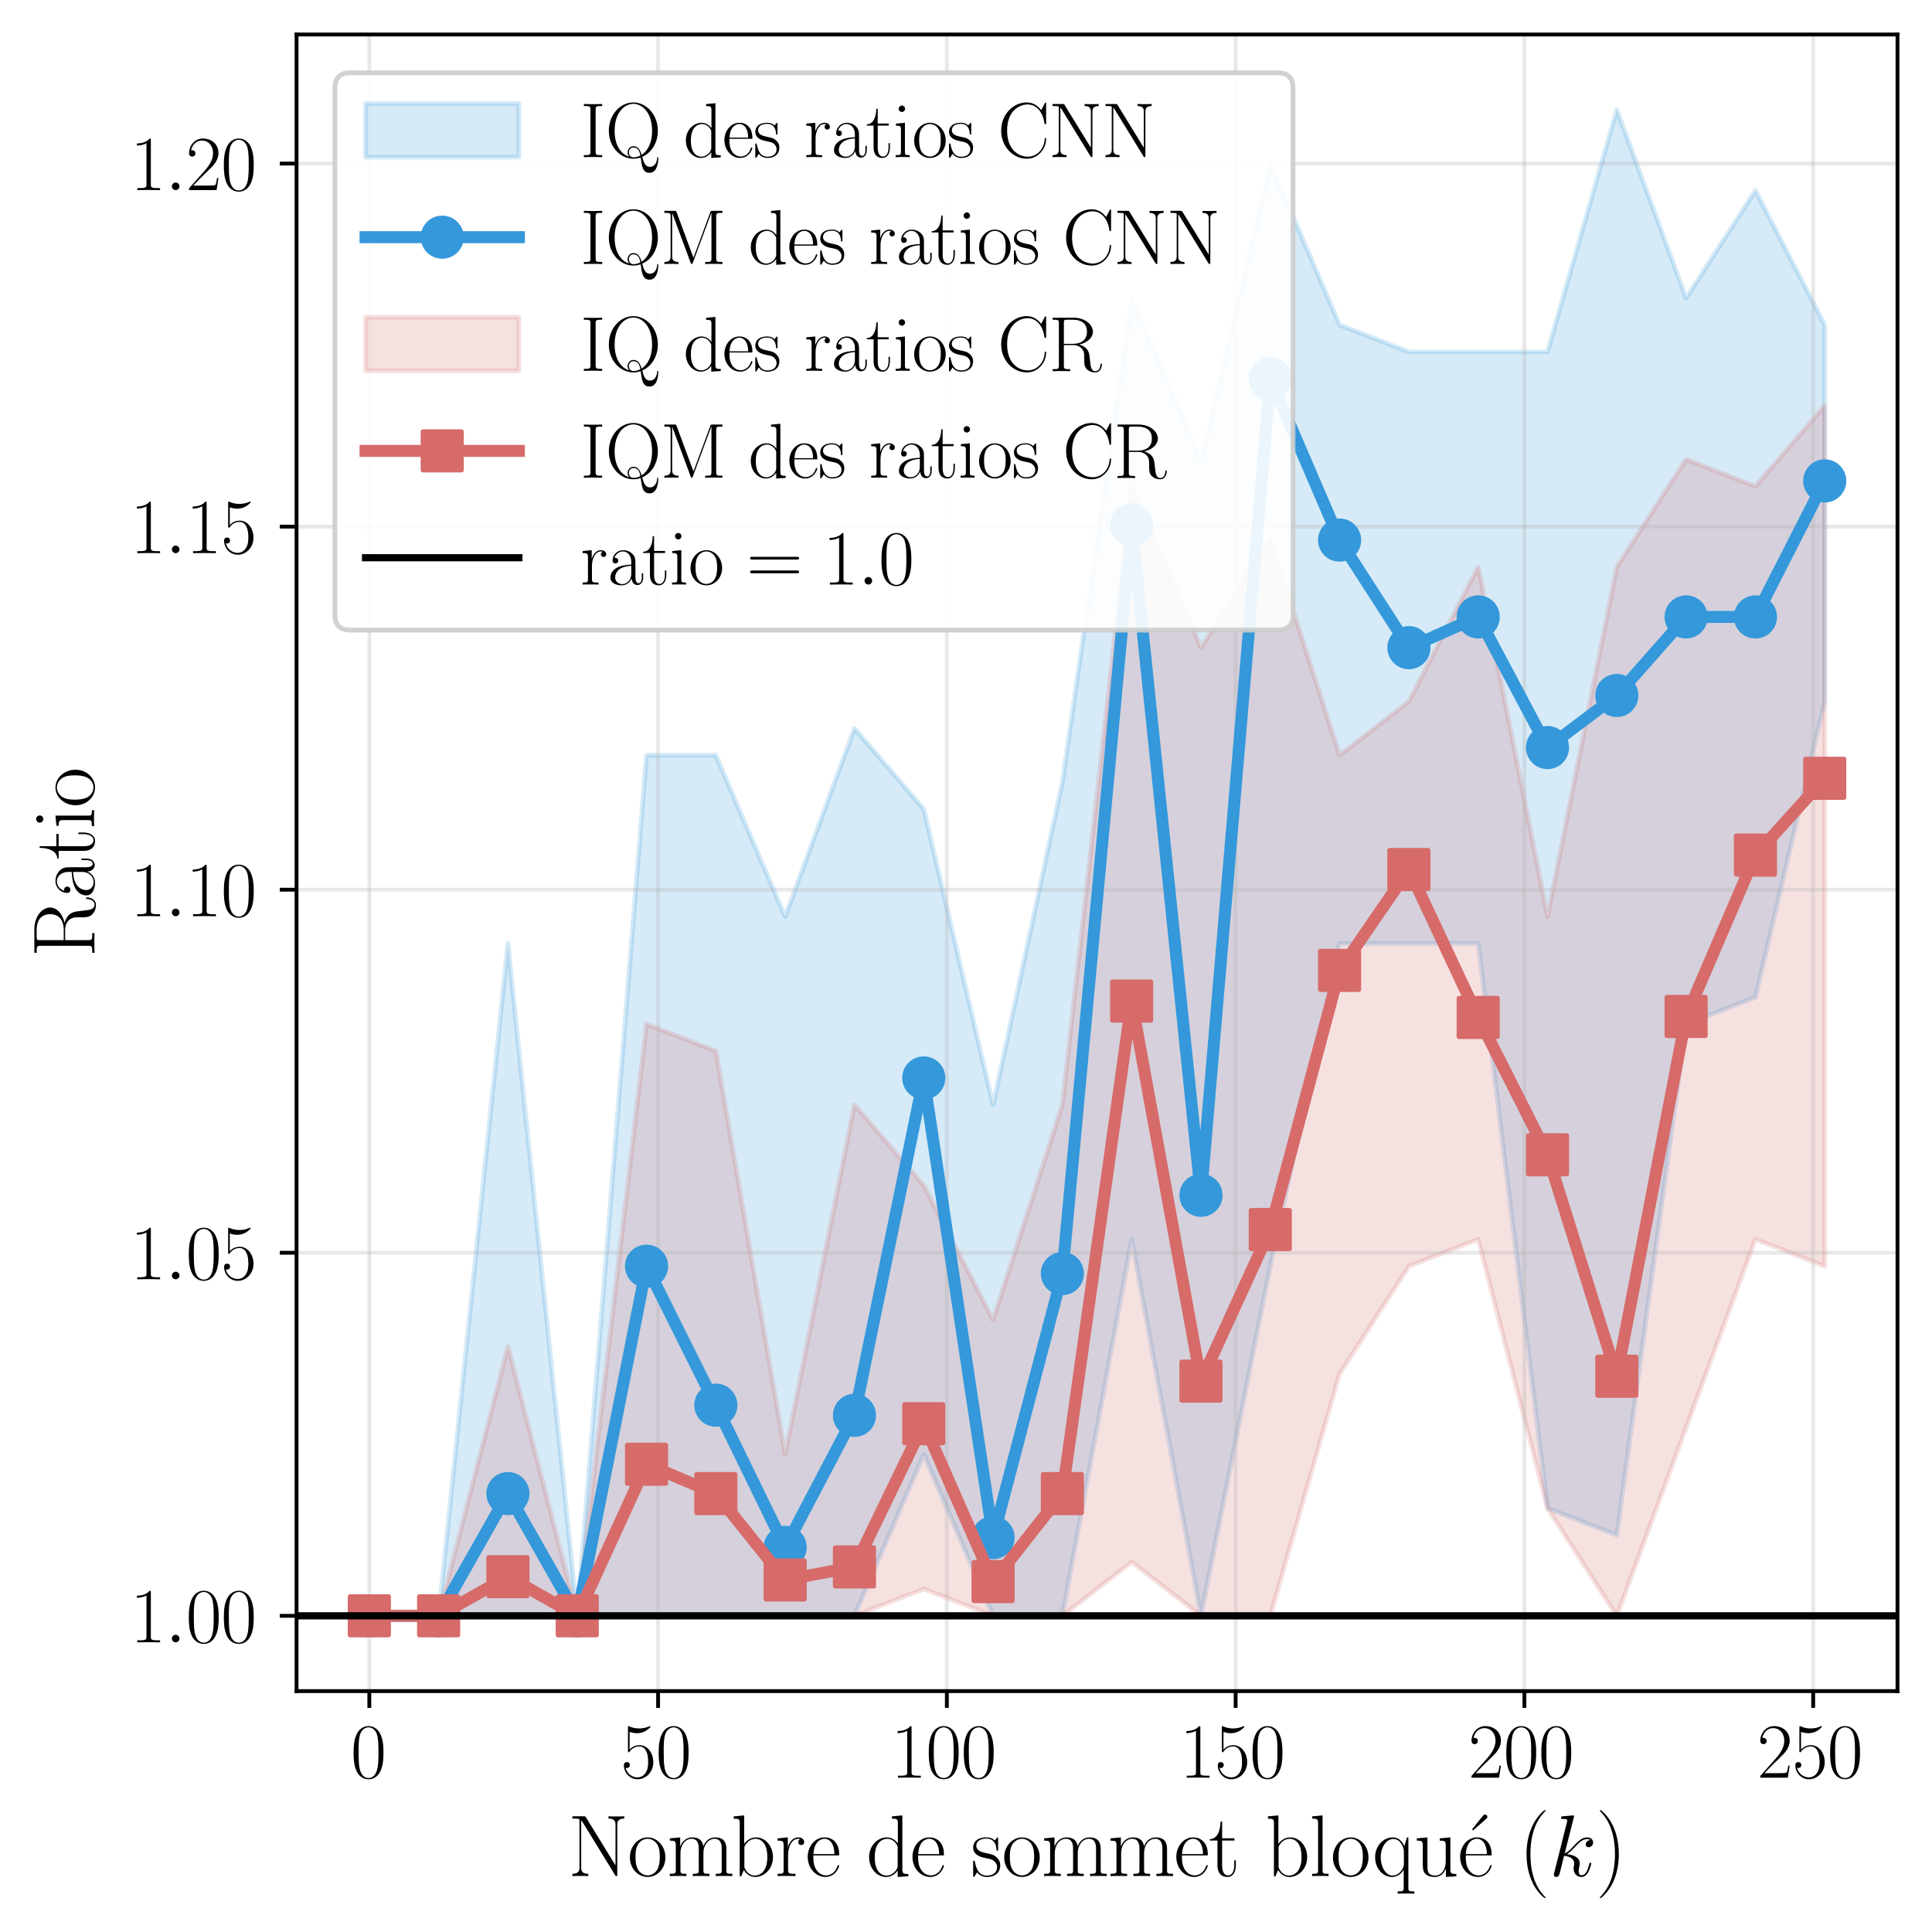 <?xml version="1.0" encoding="utf-8" standalone="no"?>
<!DOCTYPE svg PUBLIC "-//W3C//DTD SVG 1.1//EN"
  "http://www.w3.org/Graphics/SVG/1.1/DTD/svg11.dtd">
<svg xmlns:xlink="http://www.w3.org/1999/xlink" width="403.2pt" height="403.2pt" viewBox="0 0 403.2 403.2" xmlns="http://www.w3.org/2000/svg" version="1.1">
 <defs>
  <style type="text/css">*{stroke-linejoin: round; stroke-linecap: butt}</style>
 </defs>
 <g id="figure_1">
  <g id="patch_1">
   <path d="M 0 403.2 
L 403.2 403.2 
L 403.2 0 
L 0 0 
z
" style="fill: #ffffff"/>
  </g>
  <g id="axes_1">
   <g id="patch_2">
    <path d="M 61.889 352.929 
L 396 352.929 
L 396 7.2 
L 61.889 7.2 
z
" style="fill: #ffffff"/>
   </g>
   <g id="FillBetweenPolyCollection_1">
    <defs>
     <path id="mabfd3c1c7c" d="M 77.076 -65.986 
L 77.076 -65.986 
L 91.539 -65.986 
L 106.003 -65.986 
L 120.467 -65.986 
L 134.93 -65.986 
L 149.394 -65.986 
L 163.858 -65.986 
L 178.322 -65.986 
L 192.785 -99.661 
L 207.249 -65.986 
L 221.713 -65.986 
L 236.176 -144.56 
L 250.64 -65.986 
L 265.104 -138.948 
L 279.567 -206.298 
L 294.031 -206.298 
L 308.495 -206.298 
L 322.958 -88.436 
L 337.422 -82.823 
L 351.886 -189.46 
L 366.349 -195.073 
L 380.813 -256.81 
L 380.813 -335.385 
L 380.813 -335.385 
L 366.349 -363.448 
L 351.886 -340.998 
L 337.422 -380.285 
L 322.958 -329.773 
L 308.495 -329.773 
L 294.031 -329.773 
L 279.567 -335.385 
L 265.104 -369.06 
L 250.64 -307.323 
L 236.176 -340.998 
L 221.713 -239.973 
L 207.249 -172.623 
L 192.785 -234.36 
L 178.322 -251.198 
L 163.858 -211.91 
L 149.394 -245.585 
L 134.93 -245.585 
L 120.467 -65.986 
L 106.003 -206.298 
L 91.539 -65.986 
L 77.076 -65.986 
z
" style="stroke: #3498db; stroke-opacity: 0.2"/>
    </defs>
    <g clip-path="url(#pa78f4fd447)">
     <use xlink:href="#mabfd3c1c7c" x="0" y="403.2" style="fill: #3498db; fill-opacity: 0.2; stroke: #3498db; stroke-opacity: 0.2"/>
    </g>
   </g>
   <g id="FillBetweenPolyCollection_2">
    <defs>
     <path id="m2d1cf80591" d="M 77.076 -65.986 
L 77.076 -65.986 
L 91.539 -65.986 
L 106.003 -65.986 
L 120.467 -65.986 
L 134.93 -65.986 
L 149.394 -65.986 
L 163.858 -65.986 
L 178.322 -65.986 
L 192.785 -71.598 
L 207.249 -65.986 
L 221.713 -65.986 
L 236.176 -77.211 
L 250.64 -65.986 
L 265.104 -65.986 
L 279.567 -116.498 
L 294.031 -138.948 
L 308.495 -144.56 
L 322.958 -88.436 
L 337.422 -65.986 
L 351.886 -105.273 
L 366.349 -144.56 
L 380.813 -138.948 
L 380.813 -318.548 
L 380.813 -318.548 
L 366.349 -301.71 
L 351.886 -307.323 
L 337.422 -284.873 
L 322.958 -211.91 
L 308.495 -284.873 
L 294.031 -256.81 
L 279.567 -245.585 
L 265.104 -290.485 
L 250.64 -268.035 
L 236.176 -301.71 
L 221.713 -172.623 
L 207.249 -127.723 
L 192.785 -155.785 
L 178.322 -172.623 
L 163.858 -99.661 
L 149.394 -183.848 
L 134.93 -189.46 
L 120.467 -65.986 
L 106.003 -122.111 
L 91.539 -65.986 
L 77.076 -65.986 
z
" style="stroke: #d66b6a; stroke-opacity: 0.2"/>
    </defs>
    <g clip-path="url(#pa78f4fd447)">
     <use xlink:href="#m2d1cf80591" x="0" y="403.2" style="fill: #d66b6a; fill-opacity: 0.2; stroke: #d66b6a; stroke-opacity: 0.2"/>
    </g>
   </g>
   <g id="matplotlib.axis_1">
    <g id="xtick_1">
     <g id="line2d_1">
      <path d="M 77.076 352.929 
L 77.076 7.2 
" clip-path="url(#pa78f4fd447)" style="fill: none; stroke: #b0b0b0; stroke-opacity: 0.3; stroke-width: 0.8; stroke-linecap: square"/>
     </g>
     <g id="line2d_2">
      <defs>
       <path id="m798293968b" d="M 0 0 
L 0 3.5 
" style="stroke: #000000; stroke-width: 0.8"/>
      </defs>
      <g>
       <use xlink:href="#m798293968b" x="77.076" y="352.929" style="stroke: #000000; stroke-width: 0.8"/>
      </g>
     </g>
     <g id="text_1">
      <!-- $\mathdefault{0}$ -->
      <g transform="translate(73.174 370.999) scale(0.16 -0.16)">
       <defs>
        <path id="CMR17-30" d="M 2688 2038 
C 2688 2430 2682 3099 2413 3613 
C 2176 4063 1798 4224 1466 4224 
C 1158 4224 768 4082 525 3620 
C 269 3137 243 2539 243 2038 
C 243 1671 250 1112 448 623 
C 723 -39 1216 -128 1466 -128 
C 1760 -128 2208 -7 2470 604 
C 2662 1048 2688 1568 2688 2038 
z
M 1466 -26 
C 1056 -26 813 328 723 816 
C 653 1196 653 1749 653 2109 
C 653 2604 653 3015 736 3407 
C 858 3954 1216 4121 1466 4121 
C 1728 4121 2067 3947 2189 3420 
C 2272 3054 2278 2623 2278 2109 
C 2278 1691 2278 1176 2202 797 
C 2067 96 1690 -26 1466 -26 
z
" transform="scale(0.016)"/>
       </defs>
       <use xlink:href="#CMR17-30" transform="scale(0.996)"/>
      </g>
     </g>
    </g>
    <g id="xtick_2">
     <g id="line2d_3">
      <path d="M 137.341 352.929 
L 137.341 7.2 
" clip-path="url(#pa78f4fd447)" style="fill: none; stroke: #b0b0b0; stroke-opacity: 0.3; stroke-width: 0.8; stroke-linecap: square"/>
     </g>
     <g id="line2d_4">
      <g>
       <use xlink:href="#m798293968b" x="137.341" y="352.929" style="stroke: #000000; stroke-width: 0.8"/>
      </g>
     </g>
     <g id="text_2">
      <!-- $\mathdefault{50}$ -->
      <g transform="translate(129.537 370.999) scale(0.16 -0.16)">
       <defs>
        <path id="CMR17-35" d="M 730 3750 
C 794 3724 1056 3641 1325 3641 
C 1920 3641 2246 3961 2432 4140 
C 2432 4191 2432 4224 2394 4224 
C 2387 4224 2374 4224 2323 4198 
C 2099 4102 1837 4032 1517 4032 
C 1325 4032 1037 4055 723 4191 
C 653 4224 640 4224 634 4224 
C 602 4224 595 4217 595 4090 
L 595 2231 
C 595 2113 595 2080 659 2080 
C 691 2080 704 2093 736 2139 
C 941 2435 1222 2560 1542 2560 
C 1766 2560 2246 2415 2246 1293 
C 2246 1087 2246 716 2054 422 
C 1894 159 1645 25 1370 25 
C 947 25 518 319 403 812 
C 429 806 480 793 506 793 
C 589 793 749 838 749 1036 
C 749 1209 627 1280 506 1280 
C 358 1280 262 1190 262 1011 
C 262 454 704 -128 1382 -128 
C 2042 -128 2669 441 2669 1267 
C 2669 2054 2170 2662 1549 2662 
C 1222 2662 947 2540 730 2304 
L 730 3750 
z
" transform="scale(0.016)"/>
       </defs>
       <use xlink:href="#CMR17-35" transform="scale(0.996)"/>
       <use xlink:href="#CMR17-30" transform="translate(45.69 0) scale(0.996)"/>
      </g>
     </g>
    </g>
    <g id="xtick_3">
     <g id="line2d_5">
      <path d="M 197.606 352.929 
L 197.606 7.2 
" clip-path="url(#pa78f4fd447)" style="fill: none; stroke: #b0b0b0; stroke-opacity: 0.3; stroke-width: 0.8; stroke-linecap: square"/>
     </g>
     <g id="line2d_6">
      <g>
       <use xlink:href="#m798293968b" x="197.606" y="352.929" style="stroke: #000000; stroke-width: 0.8"/>
      </g>
     </g>
     <g id="text_3">
      <!-- $\mathdefault{100}$ -->
      <g transform="translate(185.9 370.999) scale(0.16 -0.16)">
       <defs>
        <path id="CMR17-31" d="M 1702 4083 
C 1702 4217 1696 4224 1606 4224 
C 1357 3927 979 3833 621 3820 
C 602 3820 570 3820 563 3808 
C 557 3795 557 3782 557 3648 
C 755 3648 1088 3686 1344 3839 
L 1344 467 
C 1344 243 1331 166 781 166 
L 589 166 
L 589 0 
C 896 6 1216 12 1523 12 
C 1830 12 2150 6 2458 0 
L 2458 166 
L 2266 166 
C 1715 166 1702 236 1702 467 
L 1702 4083 
z
" transform="scale(0.016)"/>
       </defs>
       <use xlink:href="#CMR17-31" transform="scale(0.996)"/>
       <use xlink:href="#CMR17-30" transform="translate(45.69 0) scale(0.996)"/>
       <use xlink:href="#CMR17-30" transform="translate(91.381 0) scale(0.996)"/>
      </g>
     </g>
    </g>
    <g id="xtick_4">
     <g id="line2d_7">
      <path d="M 257.872 352.929 
L 257.872 7.2 
" clip-path="url(#pa78f4fd447)" style="fill: none; stroke: #b0b0b0; stroke-opacity: 0.3; stroke-width: 0.8; stroke-linecap: square"/>
     </g>
     <g id="line2d_8">
      <g>
       <use xlink:href="#m798293968b" x="257.872" y="352.929" style="stroke: #000000; stroke-width: 0.8"/>
      </g>
     </g>
     <g id="text_4">
      <!-- $\mathdefault{150}$ -->
      <g transform="translate(246.166 370.999) scale(0.16 -0.16)">
       <use xlink:href="#CMR17-31" transform="scale(0.996)"/>
       <use xlink:href="#CMR17-35" transform="translate(45.69 0) scale(0.996)"/>
       <use xlink:href="#CMR17-30" transform="translate(91.381 0) scale(0.996)"/>
      </g>
     </g>
    </g>
    <g id="xtick_5">
     <g id="line2d_9">
      <path d="M 318.137 352.929 
L 318.137 7.2 
" clip-path="url(#pa78f4fd447)" style="fill: none; stroke: #b0b0b0; stroke-opacity: 0.3; stroke-width: 0.8; stroke-linecap: square"/>
     </g>
     <g id="line2d_10">
      <g>
       <use xlink:href="#m798293968b" x="318.137" y="352.929" style="stroke: #000000; stroke-width: 0.8"/>
      </g>
     </g>
     <g id="text_5">
      <!-- $\mathdefault{200}$ -->
      <g transform="translate(306.431 370.999) scale(0.16 -0.16)">
       <defs>
        <path id="CMR17-32" d="M 2669 990 
L 2554 990 
C 2490 537 2438 460 2413 422 
C 2381 371 1920 371 1830 371 
L 602 371 
C 832 620 1280 1073 1824 1596 
C 2214 1966 2669 2400 2669 3033 
C 2669 3788 2067 4224 1395 4224 
C 691 4224 262 3603 262 3027 
C 262 2777 448 2745 525 2745 
C 589 2745 781 2783 781 3007 
C 781 3206 614 3264 525 3264 
C 486 3264 448 3257 422 3244 
C 544 3788 915 4057 1306 4057 
C 1862 4057 2227 3616 2227 3033 
C 2227 2477 1901 1998 1536 1583 
L 262 147 
L 262 0 
L 2515 0 
L 2669 990 
z
" transform="scale(0.016)"/>
       </defs>
       <use xlink:href="#CMR17-32" transform="scale(0.996)"/>
       <use xlink:href="#CMR17-30" transform="translate(45.69 0) scale(0.996)"/>
       <use xlink:href="#CMR17-30" transform="translate(91.381 0) scale(0.996)"/>
      </g>
     </g>
    </g>
    <g id="xtick_6">
     <g id="line2d_11">
      <path d="M 378.403 352.929 
L 378.403 7.2 
" clip-path="url(#pa78f4fd447)" style="fill: none; stroke: #b0b0b0; stroke-opacity: 0.3; stroke-width: 0.8; stroke-linecap: square"/>
     </g>
     <g id="line2d_12">
      <g>
       <use xlink:href="#m798293968b" x="378.403" y="352.929" style="stroke: #000000; stroke-width: 0.8"/>
      </g>
     </g>
     <g id="text_6">
      <!-- $\mathdefault{250}$ -->
      <g transform="translate(366.697 370.999) scale(0.16 -0.16)">
       <use xlink:href="#CMR17-32" transform="scale(0.996)"/>
       <use xlink:href="#CMR17-35" transform="translate(45.69 0) scale(0.996)"/>
       <use xlink:href="#CMR17-30" transform="translate(91.381 0) scale(0.996)"/>
      </g>
     </g>
    </g>
    <g id="text_7">
     <!-- Nombre de sommet bloqué ($k$) -->
     <g transform="translate(118.524 391.532) scale(0.18 -0.18)">
      <defs>
       <path id="CMR17-4e" d="M 1312 4275 
C 1267 4345 1261 4352 1139 4352 
L 326 4352 
L 326 4185 
L 448 4185 
C 704 4185 819 4153 838 4147 
L 838 624 
C 838 465 838 166 326 166 
L 326 0 
C 474 12 742 12 902 12 
C 1062 12 1331 12 1478 0 
L 1478 166 
C 966 166 966 465 966 624 
L 966 4057 
C 1011 4019 1011 4007 1056 3943 
L 3430 76 
C 3475 0 3494 0 3526 0 
C 3590 0 3590 19 3590 140 
L 3590 3726 
C 3590 3885 3590 4185 4102 4185 
L 4102 4352 
C 3955 4339 3686 4339 3526 4339 
C 3366 4339 3098 4339 2950 4352 
L 2950 4185 
C 3462 4185 3462 3885 3462 3726 
L 3462 777 
L 1312 4275 
z
" transform="scale(0.016)"/>
       <path id="CMR17-6f" d="M 2758 1356 
C 2758 2176 2163 2816 1466 2816 
C 768 2816 173 2176 173 1356 
C 173 550 768 -64 1466 -64 
C 2163 -64 2758 550 2758 1356 
z
M 1466 51 
C 1165 51 909 230 762 480 
C 602 768 582 1126 582 1408 
C 582 1676 595 2009 762 2297 
C 890 2508 1139 2713 1466 2713 
C 1754 2713 1997 2553 2150 2329 
C 2349 2028 2349 1606 2349 1408 
C 2349 1158 2336 774 2163 467 
C 1984 172 1709 51 1466 51 
z
" transform="scale(0.016)"/>
       <path id="CMR17-6d" d="M 4326 1954 
C 4326 2276 4269 2816 3507 2816 
C 3072 2816 2771 2520 2656 2173 
L 2650 2173 
C 2573 2700 2195 2816 1837 2816 
C 1331 2816 1069 2424 973 2166 
L 966 2166 
L 966 2816 
L 211 2745 
L 211 2578 
C 589 2578 646 2540 646 2231 
L 646 443 
C 646 198 621 166 211 166 
L 211 0 
C 365 12 646 12 813 12 
C 979 12 1267 12 1421 0 
L 1421 166 
C 1011 166 986 192 986 443 
L 986 1678 
C 986 2269 1344 2713 1792 2713 
C 2266 2713 2317 2289 2317 1980 
L 2317 443 
C 2317 198 2291 166 1882 166 
L 1882 0 
C 2035 12 2317 12 2483 12 
C 2650 12 2938 12 3091 0 
L 3091 166 
C 2682 166 2656 192 2656 443 
L 2656 1678 
C 2656 2269 3014 2713 3462 2713 
C 3936 2713 3987 2289 3987 1980 
L 3987 443 
C 3987 198 3962 166 3552 166 
L 3552 0 
C 3706 12 3987 12 4154 12 
C 4320 12 4608 12 4762 0 
L 4762 166 
C 4352 166 4326 192 4326 443 
L 4326 1954 
z
" transform="scale(0.016)"/>
       <path id="CMR17-62" d="M 960 4416 
L 198 4345 
L 198 4179 
C 576 4179 634 4141 634 3843 
L 634 -13 
L 749 -13 
L 934 445 
C 1120 141 1395 -64 1766 -64 
C 2406 -64 3053 503 3053 1382 
C 3053 2209 2477 2816 1830 2816 
C 1434 2816 1152 2603 960 2351 
L 960 4416 
z
M 973 2022 
C 973 2138 973 2157 1062 2293 
C 1312 2681 1670 2713 1792 2713 
C 1984 2713 2643 2610 2643 1388 
C 2643 109 1888 38 1734 38 
C 1536 38 1248 115 1043 490 
C 973 613 973 626 973 742 
L 973 2022 
z
" transform="scale(0.016)"/>
       <path id="CMR17-72" d="M 960 1517 
C 960 2134 1222 2713 1702 2713 
C 1747 2713 1792 2707 1837 2687 
C 1837 2687 1696 2642 1696 2475 
C 1696 2321 1818 2257 1914 2257 
C 1990 2257 2131 2302 2131 2482 
C 2131 2687 1926 2816 1709 2816 
C 1222 2816 1011 2340 947 2115 
L 941 2115 
L 941 2816 
L 198 2745 
L 198 2578 
C 576 2578 634 2540 634 2231 
L 634 443 
C 634 198 608 166 198 166 
L 198 0 
C 352 12 646 12 813 12 
C 998 12 1325 12 1498 0 
L 1498 166 
C 1037 166 960 166 960 455 
L 960 1517 
z
" transform="scale(0.016)"/>
       <path id="CMR17-65" d="M 2438 1503 
C 2464 1529 2464 1542 2464 1606 
C 2464 2251 2118 2816 1389 2816 
C 710 2816 173 2175 173 1394 
C 173 554 781 -64 1459 -64 
C 2176 -64 2458 619 2458 755 
C 2458 800 2419 800 2406 800 
C 2362 800 2355 787 2330 709 
C 2189 270 1837 51 1504 51 
C 1229 51 954 206 781 490 
C 582 819 582 1200 582 1503 
L 2438 1503 
z
M 589 1600 
C 634 2511 1126 2713 1382 2713 
C 1818 2713 2112 2308 2118 1600 
L 589 1600 
z
" transform="scale(0.016)"/>
       <path id="CMR17-64" d="M 1869 4345 
L 1869 4179 
C 2246 4179 2304 4141 2304 3843 
L 2304 2371 
C 2278 2403 2016 2816 1498 2816 
C 845 2816 211 2228 211 1376 
C 211 529 806 -64 1434 -64 
C 1978 -64 2259 361 2291 406 
L 2291 -64 
L 3066 -13 
L 3066 154 
C 2688 154 2630 193 2630 503 
L 2630 4416 
L 1869 4345 
z
M 2291 762 
C 2291 568 2176 393 2029 264 
C 1811 70 1594 38 1472 38 
C 1286 38 621 135 621 1369 
C 621 2636 1363 2713 1530 2713 
C 1824 2713 2061 2545 2208 2313 
C 2291 2177 2291 2157 2291 2041 
L 2291 762 
z
" transform="scale(0.016)"/>
       <path id="CMR17-73" d="M 1978 2688 
C 1978 2803 1971 2809 1933 2809 
C 1907 2809 1901 2803 1824 2707 
C 1805 2681 1747 2617 1728 2592 
C 1523 2809 1235 2816 1126 2816 
C 416 2816 160 2444 160 2073 
C 160 1497 813 1363 998 1324 
C 1402 1241 1542 1216 1677 1100 
C 1760 1024 1901 883 1901 652 
C 1901 384 1747 38 1158 38 
C 602 38 403 460 288 1024 
C 269 1113 269 1120 218 1120 
C 166 1120 160 1113 160 985 
L 160 64 
C 160 -52 166 -58 205 -58 
C 237 -58 243 -52 275 0 
C 314 57 410 211 448 275 
C 576 102 800 -64 1158 -64 
C 1792 -64 2131 281 2131 780 
C 2131 1107 1958 1280 1875 1356 
C 1683 1555 1459 1600 1190 1651 
C 838 1728 390 1817 390 2208 
C 390 2374 480 2726 1126 2726 
C 1811 2726 1850 2086 1862 1881 
C 1869 1849 1901 1843 1920 1843 
C 1978 1843 1978 1862 1978 1971 
L 1978 2688 
z
" transform="scale(0.016)"/>
       <path id="CMR17-74" d="M 966 2585 
L 1862 2585 
L 1862 2752 
L 966 2752 
L 966 3968 
L 851 3968 
C 838 3292 614 2700 70 2687 
L 70 2585 
L 627 2585 
L 627 778 
C 627 655 627 -64 1370 -64 
C 1747 -64 1965 308 1965 784 
L 1965 1151 
L 1850 1151 
L 1850 790 
C 1850 347 1677 51 1408 51 
C 1222 51 966 179 966 765 
L 966 2585 
z
" transform="scale(0.016)"/>
       <path id="CMR17-6c" d="M 979 4416 
L 218 4345 
L 218 4179 
C 595 4179 653 4141 653 3835 
L 653 439 
C 653 198 627 166 218 166 
L 218 0 
C 371 12 653 12 813 12 
C 979 12 1261 12 1414 0 
L 1414 166 
C 1005 166 979 191 979 439 
L 979 4416 
z
" transform="scale(0.016)"/>
       <path id="CMR17-71" d="M 2630 2816 
L 2528 2816 
L 2336 2177 
C 2189 2519 1920 2816 1491 2816 
C 838 2816 211 2228 211 1376 
C 211 529 800 -64 1440 -64 
C 1933 -64 2208 316 2291 458 
L 2291 -834 
C 2291 -1081 2266 -1114 1856 -1114 
L 1856 -1280 
C 2010 -1268 2291 -1268 2458 -1268 
C 2624 -1268 2912 -1268 3066 -1280 
L 3066 -1114 
C 2656 -1114 2630 -1088 2630 -834 
L 2630 2816 
z
M 2304 871 
C 2304 594 2074 335 2054 316 
C 1856 90 1626 38 1472 38 
C 992 38 621 652 621 1369 
C 621 2125 1043 2700 1536 2700 
C 2048 2700 2304 2112 2304 1776 
L 2304 871 
z
" transform="scale(0.016)"/>
       <path id="CMR17-75" d="M 1882 2745 
L 1882 2579 
C 2259 2579 2317 2540 2317 2229 
L 2317 1053 
C 2317 510 2029 38 1555 38 
C 1030 38 986 355 986 691 
L 986 2816 
L 211 2745 
L 211 2579 
C 467 2579 640 2579 646 2320 
L 646 1079 
C 646 646 646 368 813 187 
C 896 103 1056 -64 1517 -64 
C 2061 -64 2272 400 2323 536 
L 2330 536 
L 2330 -64 
L 3091 -13 
L 3091 154 
C 2714 154 2656 193 2656 503 
L 2656 2816 
L 1882 2745 
z
" transform="scale(0.016)"/>
       <path id="CMR17-13" d="M 2221 4157 
C 2298 4226 2317 4239 2317 4308 
C 2317 4403 2234 4480 2144 4480 
C 2067 4480 2042 4447 1978 4371 
L 1254 3468 
C 1210 3411 1210 3404 1210 3398 
C 1210 3391 1267 3334 1280 3321 
L 2221 4157 
z
" transform="scale(0.016)"/>
       <path id="CMR17-28" d="M 1958 -1562 
C 1958 -1556 1958 -1543 1939 -1524 
C 1645 -1223 858 -403 858 1596 
C 858 3595 1632 4408 1946 4729 
C 1946 4735 1958 4748 1958 4767 
C 1958 4787 1939 4800 1914 4800 
C 1843 4800 1299 4325 986 3620 
C 666 2909 576 2218 576 1603 
C 576 1141 621 360 1005 -467 
C 1312 -1133 1837 -1600 1914 -1600 
C 1946 -1600 1958 -1588 1958 -1562 
z
" transform="scale(0.016)"/>
       <path id="CMMI12-6b" d="M 1798 4255 
C 1805 4281 1818 4319 1818 4351 
C 1818 4416 1754 4416 1741 4416 
C 1734 4416 1504 4396 1389 4383 
C 1280 4377 1184 4364 1069 4358 
C 915 4345 870 4339 870 4223 
C 870 4159 934 4159 998 4159 
C 1325 4159 1325 4103 1325 4040 
C 1325 4014 1325 4002 1293 3888 
L 378 250 
C 352 153 352 141 352 102 
C 352 -39 461 -64 525 -64 
C 704 -64 742 76 794 275 
L 1094 1476 
C 1555 1425 1830 1232 1830 924 
C 1830 885 1830 860 1811 763 
C 1786 667 1786 590 1786 558 
C 1786 185 2029 -64 2355 -64 
C 2650 -64 2803 205 2854 295 
C 2989 532 3072 892 3072 917 
C 3072 949 3046 975 3008 975 
C 2950 975 2944 949 2918 847 
C 2829 513 2694 64 2368 64 
C 2240 64 2157 128 2157 372 
C 2157 494 2182 635 2208 731 
C 2234 847 2234 853 2234 930 
C 2234 1309 1894 1521 1306 1598 
C 1536 1739 1766 1989 1856 2086 
C 2221 2495 2470 2687 2765 2687 
C 2912 2687 2950 2655 2995 2624 
C 2758 2598 2669 2431 2669 2303 
C 2669 2150 2790 2099 2880 2099 
C 3053 2099 3206 2246 3206 2451 
C 3206 2634 3059 2816 2771 2816 
C 2419 2816 2131 2579 1677 2067 
C 1613 1989 1376 1746 1139 1656 
L 1798 4255 
z
" transform="scale(0.016)"/>
       <path id="CMR17-29" d="M 1683 1596 
C 1683 2057 1638 2839 1254 3665 
C 947 4332 422 4800 346 4800 
C 326 4800 301 4793 301 4761 
C 301 4748 307 4742 314 4729 
C 621 4408 1402 3595 1402 1603 
C 1402 -396 627 -1210 314 -1530 
C 307 -1543 301 -1549 301 -1562 
C 301 -1594 326 -1600 346 -1600 
C 416 -1600 960 -1127 1274 -422 
C 1594 289 1683 981 1683 1596 
z
" transform="scale(0.016)"/>
      </defs>
      <use xlink:href="#CMR17-4e" transform="scale(0.996)"/>
      <use xlink:href="#CMR17-6f" transform="translate(69.072 0) scale(0.996)"/>
      <use xlink:href="#CMR17-6d" transform="translate(114.763 0) scale(0.996)"/>
      <use xlink:href="#CMR17-62" transform="translate(189.08 0) scale(0.996)"/>
      <use xlink:href="#CMR17-72" transform="translate(239.975 0) scale(0.996)"/>
      <use xlink:href="#CMR17-65" transform="translate(275.256 0) scale(0.996)"/>
      <use xlink:href="#CMR17-64" transform="translate(345.818 0) scale(0.996)"/>
      <use xlink:href="#CMR17-65" transform="translate(396.713 0) scale(0.996)"/>
      <use xlink:href="#CMR17-73" transform="translate(467.275 0) scale(0.996)"/>
      <use xlink:href="#CMR17-6f" transform="translate(503.076 0) scale(0.996)"/>
      <use xlink:href="#CMR17-6d" transform="translate(548.767 0) scale(0.996)"/>
      <use xlink:href="#CMR17-6d" transform="translate(625.686 0) scale(0.996)"/>
      <use xlink:href="#CMR17-65" transform="translate(702.606 0) scale(0.996)"/>
      <use xlink:href="#CMR17-74" transform="translate(743.091 0) scale(0.996)"/>
      <use xlink:href="#CMR17-62" transform="translate(808.448 0) scale(0.996)"/>
      <use xlink:href="#CMR17-6c" transform="translate(859.344 0) scale(0.996)"/>
      <use xlink:href="#CMR17-6f" transform="translate(884.215 0) scale(0.996)"/>
      <use xlink:href="#CMR17-71" transform="translate(932.508 0) scale(0.996)"/>
      <use xlink:href="#CMR17-75" transform="translate(980.8 0) scale(0.996)"/>
      <use xlink:href="#CMR17-13" transform="translate(1029.093 0) scale(0.996)"/>
      <use xlink:href="#CMR17-65" transform="translate(1031.696 0) scale(0.996)"/>
      <use xlink:href="#CMR17-28" transform="translate(1102.257 0) scale(0.996)"/>
      <use xlink:href="#CMMI12-6b" transform="translate(1137.538 0) scale(0.996)"/>
      <use xlink:href="#CMR17-29" transform="translate(1191.617 0) scale(0.996)"/>
     </g>
    </g>
   </g>
   <g id="matplotlib.axis_2">
    <g id="ytick_1">
     <g id="line2d_13">
      <path d="M 61.889 337.214 
L 396 337.214 
" clip-path="url(#pa78f4fd447)" style="fill: none; stroke: #b0b0b0; stroke-opacity: 0.3; stroke-width: 0.8; stroke-linecap: square"/>
     </g>
     <g id="line2d_14">
      <defs>
       <path id="m65fb697c82" d="M 0 0 
L -3.5 0 
" style="stroke: #000000; stroke-width: 0.8"/>
      </defs>
      <g>
       <use xlink:href="#m65fb697c82" x="61.889" y="337.214" style="stroke: #000000; stroke-width: 0.8"/>
      </g>
     </g>
     <g id="text_8">
      <!-- $\mathdefault{1.00}$ -->
      <g transform="translate(27.141 342.749) scale(0.16 -0.16)">
       <defs>
        <path id="CMMI12-3a" d="M 1178 307 
C 1178 492 1024 620 870 620 
C 685 620 557 467 557 313 
C 557 128 710 0 864 0 
C 1050 0 1178 153 1178 307 
z
" transform="scale(0.016)"/>
       </defs>
       <use xlink:href="#CMR17-31" transform="scale(0.996)"/>
       <use xlink:href="#CMMI12-3a" transform="translate(45.69 0) scale(0.996)"/>
       <use xlink:href="#CMR17-30" transform="translate(72.788 0) scale(0.996)"/>
       <use xlink:href="#CMR17-30" transform="translate(118.478 0) scale(0.996)"/>
      </g>
     </g>
    </g>
    <g id="ytick_2">
     <g id="line2d_15">
      <path d="M 61.889 261.446 
L 396 261.446 
" clip-path="url(#pa78f4fd447)" style="fill: none; stroke: #b0b0b0; stroke-opacity: 0.3; stroke-width: 0.8; stroke-linecap: square"/>
     </g>
     <g id="line2d_16">
      <g>
       <use xlink:href="#m65fb697c82" x="61.889" y="261.446" style="stroke: #000000; stroke-width: 0.8"/>
      </g>
     </g>
     <g id="text_9">
      <!-- $\mathdefault{1.05}$ -->
      <g transform="translate(27.141 266.981) scale(0.16 -0.16)">
       <use xlink:href="#CMR17-31" transform="scale(0.996)"/>
       <use xlink:href="#CMMI12-3a" transform="translate(45.69 0) scale(0.996)"/>
       <use xlink:href="#CMR17-30" transform="translate(72.788 0) scale(0.996)"/>
       <use xlink:href="#CMR17-35" transform="translate(118.478 0) scale(0.996)"/>
      </g>
     </g>
    </g>
    <g id="ytick_3">
     <g id="line2d_17">
      <path d="M 61.889 185.677 
L 396 185.677 
" clip-path="url(#pa78f4fd447)" style="fill: none; stroke: #b0b0b0; stroke-opacity: 0.3; stroke-width: 0.8; stroke-linecap: square"/>
     </g>
     <g id="line2d_18">
      <g>
       <use xlink:href="#m65fb697c82" x="61.889" y="185.677" style="stroke: #000000; stroke-width: 0.8"/>
      </g>
     </g>
     <g id="text_10">
      <!-- $\mathdefault{1.10}$ -->
      <g transform="translate(27.141 191.212) scale(0.16 -0.16)">
       <use xlink:href="#CMR17-31" transform="scale(0.996)"/>
       <use xlink:href="#CMMI12-3a" transform="translate(45.69 0) scale(0.996)"/>
       <use xlink:href="#CMR17-31" transform="translate(72.788 0) scale(0.996)"/>
       <use xlink:href="#CMR17-30" transform="translate(118.478 0) scale(0.996)"/>
      </g>
     </g>
    </g>
    <g id="ytick_4">
     <g id="line2d_19">
      <path d="M 61.889 109.909 
L 396 109.909 
" clip-path="url(#pa78f4fd447)" style="fill: none; stroke: #b0b0b0; stroke-opacity: 0.3; stroke-width: 0.8; stroke-linecap: square"/>
     </g>
     <g id="line2d_20">
      <g>
       <use xlink:href="#m65fb697c82" x="61.889" y="109.909" style="stroke: #000000; stroke-width: 0.8"/>
      </g>
     </g>
     <g id="text_11">
      <!-- $\mathdefault{1.15}$ -->
      <g transform="translate(27.141 115.443) scale(0.16 -0.16)">
       <use xlink:href="#CMR17-31" transform="scale(0.996)"/>
       <use xlink:href="#CMMI12-3a" transform="translate(45.69 0) scale(0.996)"/>
       <use xlink:href="#CMR17-31" transform="translate(72.788 0) scale(0.996)"/>
       <use xlink:href="#CMR17-35" transform="translate(118.478 0) scale(0.996)"/>
      </g>
     </g>
    </g>
    <g id="ytick_5">
     <g id="line2d_21">
      <path d="M 61.889 34.14 
L 396 34.14 
" clip-path="url(#pa78f4fd447)" style="fill: none; stroke: #b0b0b0; stroke-opacity: 0.3; stroke-width: 0.8; stroke-linecap: square"/>
     </g>
     <g id="line2d_22">
      <g>
       <use xlink:href="#m65fb697c82" x="61.889" y="34.14" style="stroke: #000000; stroke-width: 0.8"/>
      </g>
     </g>
     <g id="text_12">
      <!-- $\mathdefault{1.20}$ -->
      <g transform="translate(27.141 39.675) scale(0.16 -0.16)">
       <use xlink:href="#CMR17-31" transform="scale(0.996)"/>
       <use xlink:href="#CMMI12-3a" transform="translate(45.69 0) scale(0.996)"/>
       <use xlink:href="#CMR17-32" transform="translate(72.788 0) scale(0.996)"/>
       <use xlink:href="#CMR17-30" transform="translate(118.478 0) scale(0.996)"/>
      </g>
     </g>
    </g>
    <g id="text_13">
     <!-- Ratio -->
     <g transform="translate(19.653 199.804) rotate(-90) scale(0.18 -0.18)">
      <defs>
       <path id="CMR17-52" d="M 2509 2156 
C 3117 2278 3629 2689 3629 3203 
C 3629 3806 2950 4352 2054 4352 
L 333 4352 
L 333 4185 
C 774 4185 845 4185 845 3896 
L 845 428 
C 845 140 774 140 333 140 
L 333 -26 
C 518 -13 851 -13 1050 -13 
C 1248 -13 1581 -13 1766 -26 
L 1766 140 
C 1325 140 1254 140 1254 428 
L 1254 2112 
L 2003 2112 
C 2368 2112 2573 1964 2662 1881 
C 2918 1632 2918 1459 2918 1024 
C 2918 595 2918 377 3110 160 
C 3354 -103 3680 -128 3821 -128 
C 4294 -128 4365 403 4365 512 
C 4365 550 4365 595 4307 595 
C 4256 595 4250 556 4250 531 
C 4218 115 4032 -26 3834 -26 
C 3482 -26 3443 377 3405 768 
C 3386 902 3373 998 3360 1139 
C 3322 1459 3270 1926 2509 2156 
z
M 1984 2214 
L 1254 2214 
L 1254 3935 
C 1254 4153 1267 4185 1523 4185 
L 1990 4185 
C 2522 4185 3142 3999 3142 3203 
C 3142 2374 2464 2214 1984 2214 
z
" transform="scale(0.016)"/>
       <path id="CMR17-61" d="M 2304 1656 
C 2304 2048 2304 2275 2035 2534 
C 1798 2751 1523 2816 1306 2816 
C 800 2816 435 2408 435 1977 
C 435 1740 627 1728 666 1728 
C 749 1728 896 1779 896 1958 
C 896 2118 774 2188 666 2188 
C 640 2188 608 2182 589 2176 
C 723 2594 1069 2713 1293 2713 
C 1613 2713 1965 2421 1965 1875 
L 1965 1632 
C 1587 1619 1133 1568 774 1373 
C 371 1147 256 822 256 576 
C 256 77 832 -64 1171 -64 
C 1523 -64 1850 135 1990 505 
C 2003 219 2182 -39 2464 -39 
C 2598 -39 2938 51 2938 563 
L 2938 926 
L 2822 926 
L 2822 557 
C 2822 161 2650 109 2566 109 
C 2304 109 2304 446 2304 732 
L 2304 1656 
z
M 1965 887 
C 1965 323 1568 38 1216 38 
C 896 38 646 278 646 576 
C 646 771 730 1114 1101 1322 
C 1408 1497 1760 1523 1965 1536 
L 1965 887 
z
" transform="scale(0.016)"/>
       <path id="CMR17-69" d="M 992 3961 
C 992 4102 877 4224 730 4224 
C 589 4224 467 4108 467 3961 
C 467 3820 582 3699 730 3699 
C 870 3699 992 3814 992 3961 
z
M 243 2745 
L 243 2579 
C 602 2579 653 2540 653 2231 
L 653 443 
C 653 198 627 166 218 166 
L 218 0 
C 371 12 646 12 806 12 
C 960 12 1222 12 1370 0 
L 1370 166 
C 992 166 979 205 979 436 
L 979 2816 
L 243 2745 
z
" transform="scale(0.016)"/>
      </defs>
      <use xlink:href="#CMR17-52" transform="scale(0.996)"/>
      <use xlink:href="#CMR17-61" transform="translate(67.791 0) scale(0.996)"/>
      <use xlink:href="#CMR17-74" transform="translate(113.482 0) scale(0.996)"/>
      <use xlink:href="#CMR17-69" transform="translate(148.762 0) scale(0.996)"/>
      <use xlink:href="#CMR17-6f" transform="translate(173.633 0) scale(0.996)"/>
     </g>
    </g>
   </g>
   <g id="line2d_23">
    <path d="M 77.076 337.214 
L 91.539 337.214 
L 106.003 311.703 
L 120.467 337.214 
L 134.93 264.252 
L 149.394 293.25 
L 163.858 322.928 
L 178.322 295.376 
L 192.785 224.965 
L 207.249 320.887 
L 221.713 265.783 
L 236.176 109.508 
L 250.64 249.455 
L 265.104 79.04 
L 279.567 112.715 
L 294.031 135.165 
L 308.495 128.75 
L 322.958 156.011 
L 337.422 145.143 
L 351.886 128.75 
L 366.349 128.75 
L 380.813 100.367 
" clip-path="url(#pa78f4fd447)" style="fill: none; stroke: #3498db; stroke-width: 2.5; stroke-linecap: square"/>
    <defs>
     <path id="mf5174de593" d="M 0 4 
C 1.061 4 2.078 3.579 2.828 2.828 
C 3.579 2.078 4 1.061 4 0 
C 4 -1.061 3.579 -2.078 2.828 -2.828 
C 2.078 -3.579 1.061 -4 0 -4 
C -1.061 -4 -2.078 -3.579 -2.828 -2.828 
C -3.579 -2.078 -4 -1.061 -4 0 
C -4 1.061 -3.579 2.078 -2.828 2.828 
C -2.078 3.579 -1.061 4 0 4 
z
" style="stroke: #3498db"/>
    </defs>
    <g clip-path="url(#pa78f4fd447)">
     <use xlink:href="#mf5174de593" x="77.076" y="337.214" style="fill: #3498db; stroke: #3498db"/>
     <use xlink:href="#mf5174de593" x="91.539" y="337.214" style="fill: #3498db; stroke: #3498db"/>
     <use xlink:href="#mf5174de593" x="106.003" y="311.703" style="fill: #3498db; stroke: #3498db"/>
     <use xlink:href="#mf5174de593" x="120.467" y="337.214" style="fill: #3498db; stroke: #3498db"/>
     <use xlink:href="#mf5174de593" x="134.93" y="264.252" style="fill: #3498db; stroke: #3498db"/>
     <use xlink:href="#mf5174de593" x="149.394" y="293.25" style="fill: #3498db; stroke: #3498db"/>
     <use xlink:href="#mf5174de593" x="163.858" y="322.928" style="fill: #3498db; stroke: #3498db"/>
     <use xlink:href="#mf5174de593" x="178.322" y="295.376" style="fill: #3498db; stroke: #3498db"/>
     <use xlink:href="#mf5174de593" x="192.785" y="224.965" style="fill: #3498db; stroke: #3498db"/>
     <use xlink:href="#mf5174de593" x="207.249" y="320.887" style="fill: #3498db; stroke: #3498db"/>
     <use xlink:href="#mf5174de593" x="221.713" y="265.783" style="fill: #3498db; stroke: #3498db"/>
     <use xlink:href="#mf5174de593" x="236.176" y="109.508" style="fill: #3498db; stroke: #3498db"/>
     <use xlink:href="#mf5174de593" x="250.64" y="249.455" style="fill: #3498db; stroke: #3498db"/>
     <use xlink:href="#mf5174de593" x="265.104" y="79.04" style="fill: #3498db; stroke: #3498db"/>
     <use xlink:href="#mf5174de593" x="279.567" y="112.715" style="fill: #3498db; stroke: #3498db"/>
     <use xlink:href="#mf5174de593" x="294.031" y="135.165" style="fill: #3498db; stroke: #3498db"/>
     <use xlink:href="#mf5174de593" x="308.495" y="128.75" style="fill: #3498db; stroke: #3498db"/>
     <use xlink:href="#mf5174de593" x="322.958" y="156.011" style="fill: #3498db; stroke: #3498db"/>
     <use xlink:href="#mf5174de593" x="337.422" y="145.143" style="fill: #3498db; stroke: #3498db"/>
     <use xlink:href="#mf5174de593" x="351.886" y="128.75" style="fill: #3498db; stroke: #3498db"/>
     <use xlink:href="#mf5174de593" x="366.349" y="128.75" style="fill: #3498db; stroke: #3498db"/>
     <use xlink:href="#mf5174de593" x="380.813" y="100.367" style="fill: #3498db; stroke: #3498db"/>
    </g>
   </g>
   <g id="line2d_24">
    <path d="M 77.076 337.214 
L 91.539 337.214 
L 106.003 329.051 
L 120.467 337.214 
L 134.93 305.58 
L 149.394 311.703 
L 163.858 329.731 
L 178.322 327.01 
L 192.785 297.125 
L 207.249 330.071 
L 221.713 311.703 
L 236.176 208.929 
L 250.64 288.233 
L 265.104 256.599 
L 279.567 202.515 
L 294.031 181.468 
L 308.495 212.336 
L 322.958 241 
L 337.422 287.212 
L 351.886 212.136 
L 366.349 178.461 
L 380.813 162.425 
" clip-path="url(#pa78f4fd447)" style="fill: none; stroke: #d66b6a; stroke-width: 2.5; stroke-linecap: square"/>
    <defs>
     <path id="md55ad6a1a3" d="M -4 4 
L 4 4 
L 4 -4 
L -4 -4 
z
" style="stroke: #d66b6a; stroke-linejoin: miter"/>
    </defs>
    <g clip-path="url(#pa78f4fd447)">
     <use xlink:href="#md55ad6a1a3" x="77.076" y="337.214" style="fill: #d66b6a; stroke: #d66b6a; stroke-linejoin: miter"/>
     <use xlink:href="#md55ad6a1a3" x="91.539" y="337.214" style="fill: #d66b6a; stroke: #d66b6a; stroke-linejoin: miter"/>
     <use xlink:href="#md55ad6a1a3" x="106.003" y="329.051" style="fill: #d66b6a; stroke: #d66b6a; stroke-linejoin: miter"/>
     <use xlink:href="#md55ad6a1a3" x="120.467" y="337.214" style="fill: #d66b6a; stroke: #d66b6a; stroke-linejoin: miter"/>
     <use xlink:href="#md55ad6a1a3" x="134.93" y="305.58" style="fill: #d66b6a; stroke: #d66b6a; stroke-linejoin: miter"/>
     <use xlink:href="#md55ad6a1a3" x="149.394" y="311.703" style="fill: #d66b6a; stroke: #d66b6a; stroke-linejoin: miter"/>
     <use xlink:href="#md55ad6a1a3" x="163.858" y="329.731" style="fill: #d66b6a; stroke: #d66b6a; stroke-linejoin: miter"/>
     <use xlink:href="#md55ad6a1a3" x="178.322" y="327.01" style="fill: #d66b6a; stroke: #d66b6a; stroke-linejoin: miter"/>
     <use xlink:href="#md55ad6a1a3" x="192.785" y="297.125" style="fill: #d66b6a; stroke: #d66b6a; stroke-linejoin: miter"/>
     <use xlink:href="#md55ad6a1a3" x="207.249" y="330.071" style="fill: #d66b6a; stroke: #d66b6a; stroke-linejoin: miter"/>
     <use xlink:href="#md55ad6a1a3" x="221.713" y="311.703" style="fill: #d66b6a; stroke: #d66b6a; stroke-linejoin: miter"/>
     <use xlink:href="#md55ad6a1a3" x="236.176" y="208.929" style="fill: #d66b6a; stroke: #d66b6a; stroke-linejoin: miter"/>
     <use xlink:href="#md55ad6a1a3" x="250.64" y="288.233" style="fill: #d66b6a; stroke: #d66b6a; stroke-linejoin: miter"/>
     <use xlink:href="#md55ad6a1a3" x="265.104" y="256.599" style="fill: #d66b6a; stroke: #d66b6a; stroke-linejoin: miter"/>
     <use xlink:href="#md55ad6a1a3" x="279.567" y="202.515" style="fill: #d66b6a; stroke: #d66b6a; stroke-linejoin: miter"/>
     <use xlink:href="#md55ad6a1a3" x="294.031" y="181.468" style="fill: #d66b6a; stroke: #d66b6a; stroke-linejoin: miter"/>
     <use xlink:href="#md55ad6a1a3" x="308.495" y="212.336" style="fill: #d66b6a; stroke: #d66b6a; stroke-linejoin: miter"/>
     <use xlink:href="#md55ad6a1a3" x="322.958" y="241" style="fill: #d66b6a; stroke: #d66b6a; stroke-linejoin: miter"/>
     <use xlink:href="#md55ad6a1a3" x="337.422" y="287.212" style="fill: #d66b6a; stroke: #d66b6a; stroke-linejoin: miter"/>
     <use xlink:href="#md55ad6a1a3" x="351.886" y="212.136" style="fill: #d66b6a; stroke: #d66b6a; stroke-linejoin: miter"/>
     <use xlink:href="#md55ad6a1a3" x="366.349" y="178.461" style="fill: #d66b6a; stroke: #d66b6a; stroke-linejoin: miter"/>
     <use xlink:href="#md55ad6a1a3" x="380.813" y="162.425" style="fill: #d66b6a; stroke: #d66b6a; stroke-linejoin: miter"/>
    </g>
   </g>
   <g id="line2d_25">
    <path d="M 61.889 337.214 
L 396 337.214 
" clip-path="url(#pa78f4fd447)" style="fill: none; stroke: #000000; stroke-width: 1.5; stroke-linecap: square"/>
   </g>
   <g id="patch_3">
    <path d="M 61.889 352.929 
L 61.889 7.2 
" style="fill: none; stroke: #000000; stroke-width: 0.8; stroke-linejoin: miter; stroke-linecap: square"/>
   </g>
   <g id="patch_4">
    <path d="M 396 352.929 
L 396 7.2 
" style="fill: none; stroke: #000000; stroke-width: 0.8; stroke-linejoin: miter; stroke-linecap: square"/>
   </g>
   <g id="patch_5">
    <path d="M 61.889 352.929 
L 396 352.929 
" style="fill: none; stroke: #000000; stroke-width: 0.8; stroke-linejoin: miter; stroke-linecap: square"/>
   </g>
   <g id="patch_6">
    <path d="M 61.889 7.2 
L 396 7.2 
" style="fill: none; stroke: #000000; stroke-width: 0.8; stroke-linejoin: miter; stroke-linecap: square"/>
   </g>
   <g id="legend_1">
    <g id="patch_7">
     <path d="M 73.089 131.497 
L 266.646 131.497 
Q 269.846 131.497 269.846 128.297 
L 269.846 18.4 
Q 269.846 15.2 266.646 15.2 
L 73.089 15.2 
Q 69.889 15.2 69.889 18.4 
L 69.889 128.297 
Q 69.889 131.497 73.089 131.497 
z
" style="fill: #ffffff; opacity: 0.9; stroke: #cccccc; stroke-linejoin: miter"/>
    </g>
    <g id="patch_8">
     <path d="M 76.289 32.8 
L 108.289 32.8 
L 108.289 21.6 
L 76.289 21.6 
z
" style="fill: #3498db; fill-opacity: 0.2; stroke: #3498db; stroke-opacity: 0.2; stroke-linejoin: miter"/>
    </g>
    <g id="text_14">
     <!-- IQ des ratios CNN -->
     <g transform="translate(121.089 32.8) scale(0.16 -0.16)">
      <defs>
       <path id="CMR17-49" d="M 1261 3898 
C 1261 4185 1338 4185 1798 4185 
L 1798 4352 
C 1594 4339 1267 4339 1050 4339 
C 832 4339 506 4339 301 4352 
L 301 4185 
C 762 4185 838 4185 838 3898 
L 838 453 
C 838 166 762 166 301 166 
L 301 0 
C 506 12 832 12 1050 12 
C 1267 12 1594 12 1798 0 
L 1798 166 
C 1338 166 1261 166 1261 453 
L 1261 3898 
z
" transform="scale(0.016)"/>
       <path id="CMR17-51" d="M 3027 31 
C 3789 355 4307 1187 4307 2157 
C 4307 3484 3366 4480 2304 4480 
C 1216 4480 294 3471 294 2157 
C 294 863 1216 -128 2304 -128 
C 2451 -128 2656 -109 2899 -26 
C 3008 -813 3078 -1280 3629 -1280 
C 4307 -1280 4339 -277 4339 -96 
C 4339 -32 4339 12 4294 12 
C 4262 12 4256 -32 4256 -45 
C 4211 -665 3866 -794 3661 -794 
C 3283 -794 3149 -452 3027 31 
z
M 1958 38 
C 1293 247 768 954 768 2157 
C 768 3698 1606 4364 2298 4364 
C 3014 4364 3834 3672 3834 2157 
C 3834 1064 3405 463 2976 190 
C 2880 514 2726 896 2310 896 
C 2003 896 1830 628 1830 387 
C 1830 241 1888 120 1958 38 
z
M 2874 133 
C 2618 -1 2413 -13 2304 -13 
C 2016 -13 1933 247 1933 387 
C 1933 584 2067 793 2310 793 
C 2720 793 2822 431 2874 133 
z
" transform="scale(0.016)"/>
       <path id="CMR17-43" d="M 3974 4351 
C 3974 4467 3968 4473 3930 4473 
C 3904 4473 3898 4467 3853 4390 
L 3571 3849 
C 3258 4249 2874 4480 2381 4480 
C 1286 4480 294 3507 294 2179 
C 294 837 1286 -128 2387 -128 
C 3366 -128 3974 741 3974 1482 
C 3974 1547 3974 1573 3917 1573 
C 3866 1573 3866 1553 3859 1495 
C 3808 592 3168 38 2477 38 
C 1824 38 781 502 781 2179 
C 781 3862 1843 4313 2464 4313 
C 3187 4313 3712 3681 3834 2785 
C 3846 2707 3846 2695 3904 2695 
C 3974 2695 3974 2707 3974 2824 
L 3974 4351 
z
" transform="scale(0.016)"/>
      </defs>
      <use xlink:href="#CMR17-49" transform="scale(0.996)"/>
      <use xlink:href="#CMR17-51" transform="translate(32.638 0) scale(0.996)"/>
      <use xlink:href="#CMR17-64" transform="translate(134.429 0) scale(0.996)"/>
      <use xlink:href="#CMR17-65" transform="translate(185.325 0) scale(0.996)"/>
      <use xlink:href="#CMR17-73" transform="translate(225.81 0) scale(0.996)"/>
      <use xlink:href="#CMR17-72" transform="translate(291.687 0) scale(0.996)"/>
      <use xlink:href="#CMR17-61" transform="translate(326.968 0) scale(0.996)"/>
      <use xlink:href="#CMR17-74" transform="translate(372.659 0) scale(0.996)"/>
      <use xlink:href="#CMR17-69" transform="translate(407.94 0) scale(0.996)"/>
      <use xlink:href="#CMR17-6f" transform="translate(432.811 0) scale(0.996)"/>
      <use xlink:href="#CMR17-73" transform="translate(478.501 0) scale(0.996)"/>
      <use xlink:href="#CMR17-43" transform="translate(544.378 0) scale(0.996)"/>
      <use xlink:href="#CMR17-4e" transform="translate(610.888 0) scale(0.996)"/>
      <use xlink:href="#CMR17-4e" transform="translate(679.961 0) scale(0.996)"/>
     </g>
    </g>
    <g id="line2d_26">
     <path d="M 76.289 49.499 
L 92.289 49.499 
L 108.289 49.499 
" style="fill: none; stroke: #3498db; stroke-width: 2.5; stroke-linecap: square"/>
     <g>
      <use xlink:href="#mf5174de593" x="92.289" y="49.499" style="fill: #3498db; stroke: #3498db"/>
     </g>
    </g>
    <g id="text_15">
     <!-- IQM des ratios CNN -->
     <g transform="translate(121.089 55.099) scale(0.16 -0.16)">
      <defs>
       <path id="CMR17-4d" d="M 1338 4249 
C 1299 4345 1293 4352 1158 4352 
L 339 4352 
L 339 4185 
C 781 4185 851 4185 851 3898 
L 851 624 
C 851 465 851 166 339 166 
L 339 0 
C 486 12 755 12 915 12 
C 1075 12 1344 12 1491 0 
L 1491 166 
C 979 166 979 465 979 624 
L 979 4159 
L 986 4159 
L 2490 102 
C 2515 38 2528 0 2579 0 
C 2630 0 2643 38 2669 102 
L 4186 4191 
L 4192 4191 
L 4192 453 
C 4192 166 4122 166 3680 166 
L 3680 0 
C 3853 12 4198 12 4384 12 
C 4570 12 4922 12 5094 0 
L 5094 166 
C 4653 166 4582 166 4582 453 
L 4582 3898 
C 4582 4185 4653 4185 5094 4185 
L 5094 4352 
L 4282 4352 
C 4147 4352 4141 4345 4102 4249 
L 2720 516 
L 1338 4249 
z
" transform="scale(0.016)"/>
      </defs>
      <use xlink:href="#CMR17-49" transform="scale(0.996)"/>
      <use xlink:href="#CMR17-51" transform="translate(32.638 0) scale(0.996)"/>
      <use xlink:href="#CMR17-4d" transform="translate(104.353 0) scale(0.996)"/>
      <use xlink:href="#CMR17-64" transform="translate(219.116 0) scale(0.996)"/>
      <use xlink:href="#CMR17-65" transform="translate(270.011 0) scale(0.996)"/>
      <use xlink:href="#CMR17-73" transform="translate(310.497 0) scale(0.996)"/>
      <use xlink:href="#CMR17-72" transform="translate(376.374 0) scale(0.996)"/>
      <use xlink:href="#CMR17-61" transform="translate(411.655 0) scale(0.996)"/>
      <use xlink:href="#CMR17-74" transform="translate(457.346 0) scale(0.996)"/>
      <use xlink:href="#CMR17-69" transform="translate(492.626 0) scale(0.996)"/>
      <use xlink:href="#CMR17-6f" transform="translate(517.498 0) scale(0.996)"/>
      <use xlink:href="#CMR17-73" transform="translate(563.188 0) scale(0.996)"/>
      <use xlink:href="#CMR17-43" transform="translate(629.065 0) scale(0.996)"/>
      <use xlink:href="#CMR17-4e" transform="translate(695.575 0) scale(0.996)"/>
      <use xlink:href="#CMR17-4e" transform="translate(764.648 0) scale(0.996)"/>
     </g>
    </g>
    <g id="patch_9">
     <path d="M 76.289 77.399 
L 108.289 77.399 
L 108.289 66.199 
L 76.289 66.199 
z
" style="fill: #d66b6a; fill-opacity: 0.2; stroke: #d66b6a; stroke-opacity: 0.2; stroke-linejoin: miter"/>
    </g>
    <g id="text_16">
     <!-- IQ des ratios CR -->
     <g transform="translate(121.089 77.399) scale(0.16 -0.16)">
      <use xlink:href="#CMR17-49" transform="scale(0.996)"/>
      <use xlink:href="#CMR17-51" transform="translate(32.638 0) scale(0.996)"/>
      <use xlink:href="#CMR17-64" transform="translate(134.429 0) scale(0.996)"/>
      <use xlink:href="#CMR17-65" transform="translate(185.325 0) scale(0.996)"/>
      <use xlink:href="#CMR17-73" transform="translate(225.81 0) scale(0.996)"/>
      <use xlink:href="#CMR17-72" transform="translate(291.687 0) scale(0.996)"/>
      <use xlink:href="#CMR17-61" transform="translate(326.968 0) scale(0.996)"/>
      <use xlink:href="#CMR17-74" transform="translate(372.659 0) scale(0.996)"/>
      <use xlink:href="#CMR17-69" transform="translate(407.94 0) scale(0.996)"/>
      <use xlink:href="#CMR17-6f" transform="translate(432.811 0) scale(0.996)"/>
      <use xlink:href="#CMR17-73" transform="translate(478.501 0) scale(0.996)"/>
      <use xlink:href="#CMR17-43" transform="translate(544.378 0) scale(0.996)"/>
      <use xlink:href="#CMR17-52" transform="translate(610.888 0) scale(0.996)"/>
     </g>
    </g>
    <g id="line2d_27">
     <path d="M 76.289 94.098 
L 92.289 94.098 
L 108.289 94.098 
" style="fill: none; stroke: #d66b6a; stroke-width: 2.5; stroke-linecap: square"/>
     <g>
      <use xlink:href="#md55ad6a1a3" x="92.289" y="94.098" style="fill: #d66b6a; stroke: #d66b6a; stroke-linejoin: miter"/>
     </g>
    </g>
    <g id="text_17">
     <!-- IQM des ratios CR -->
     <g transform="translate(121.089 99.698) scale(0.16 -0.16)">
      <use xlink:href="#CMR17-49" transform="scale(0.996)"/>
      <use xlink:href="#CMR17-51" transform="translate(32.638 0) scale(0.996)"/>
      <use xlink:href="#CMR17-4d" transform="translate(104.353 0) scale(0.996)"/>
      <use xlink:href="#CMR17-64" transform="translate(219.116 0) scale(0.996)"/>
      <use xlink:href="#CMR17-65" transform="translate(270.011 0) scale(0.996)"/>
      <use xlink:href="#CMR17-73" transform="translate(310.497 0) scale(0.996)"/>
      <use xlink:href="#CMR17-72" transform="translate(376.374 0) scale(0.996)"/>
      <use xlink:href="#CMR17-61" transform="translate(411.655 0) scale(0.996)"/>
      <use xlink:href="#CMR17-74" transform="translate(457.346 0) scale(0.996)"/>
      <use xlink:href="#CMR17-69" transform="translate(492.626 0) scale(0.996)"/>
      <use xlink:href="#CMR17-6f" transform="translate(517.498 0) scale(0.996)"/>
      <use xlink:href="#CMR17-73" transform="translate(563.188 0) scale(0.996)"/>
      <use xlink:href="#CMR17-43" transform="translate(629.065 0) scale(0.996)"/>
      <use xlink:href="#CMR17-52" transform="translate(695.575 0) scale(0.996)"/>
     </g>
    </g>
    <g id="line2d_28">
     <path d="M 76.289 116.398 
L 92.289 116.398 
L 108.289 116.398 
" style="fill: none; stroke: #000000; stroke-width: 1.5; stroke-linecap: square"/>
    </g>
    <g id="text_18">
     <!-- ratio $= 1.0$ -->
     <g transform="translate(121.089 121.998) scale(0.16 -0.16)">
      <defs>
       <path id="CMR17-3d" d="M 4115 2048 
C 4211 2048 4307 2048 4307 2156 
C 4307 2272 4198 2272 4090 2272 
L 512 2272 
C 403 2272 294 2272 294 2156 
C 294 2048 390 2048 486 2048 
L 4115 2048 
z
M 4090 927 
C 4198 927 4307 927 4307 1043 
C 4307 1152 4211 1152 4115 1152 
L 486 1152 
C 390 1152 294 1152 294 1043 
C 294 927 403 927 512 927 
L 4090 927 
z
" transform="scale(0.016)"/>
      </defs>
      <use xlink:href="#CMR17-72" transform="scale(0.996)"/>
      <use xlink:href="#CMR17-61" transform="translate(35.281 0) scale(0.996)"/>
      <use xlink:href="#CMR17-74" transform="translate(80.971 0) scale(0.996)"/>
      <use xlink:href="#CMR17-69" transform="translate(116.252 0) scale(0.996)"/>
      <use xlink:href="#CMR17-6f" transform="translate(141.123 0) scale(0.996)"/>
      <use xlink:href="#CMR17-3d" transform="translate(216.89 0) scale(0.996)"/>
      <use xlink:href="#CMR17-31" transform="translate(316.278 0) scale(0.996)"/>
      <use xlink:href="#CMMI12-3a" transform="translate(361.969 0) scale(0.996)"/>
      <use xlink:href="#CMR17-30" transform="translate(389.066 0) scale(0.996)"/>
     </g>
    </g>
   </g>
  </g>
 </g>
 <defs>
  <clipPath id="pa78f4fd447">
   <rect x="61.889" y="7.2" width="334.111" height="345.729"/>
  </clipPath>
 </defs>
</svg>
